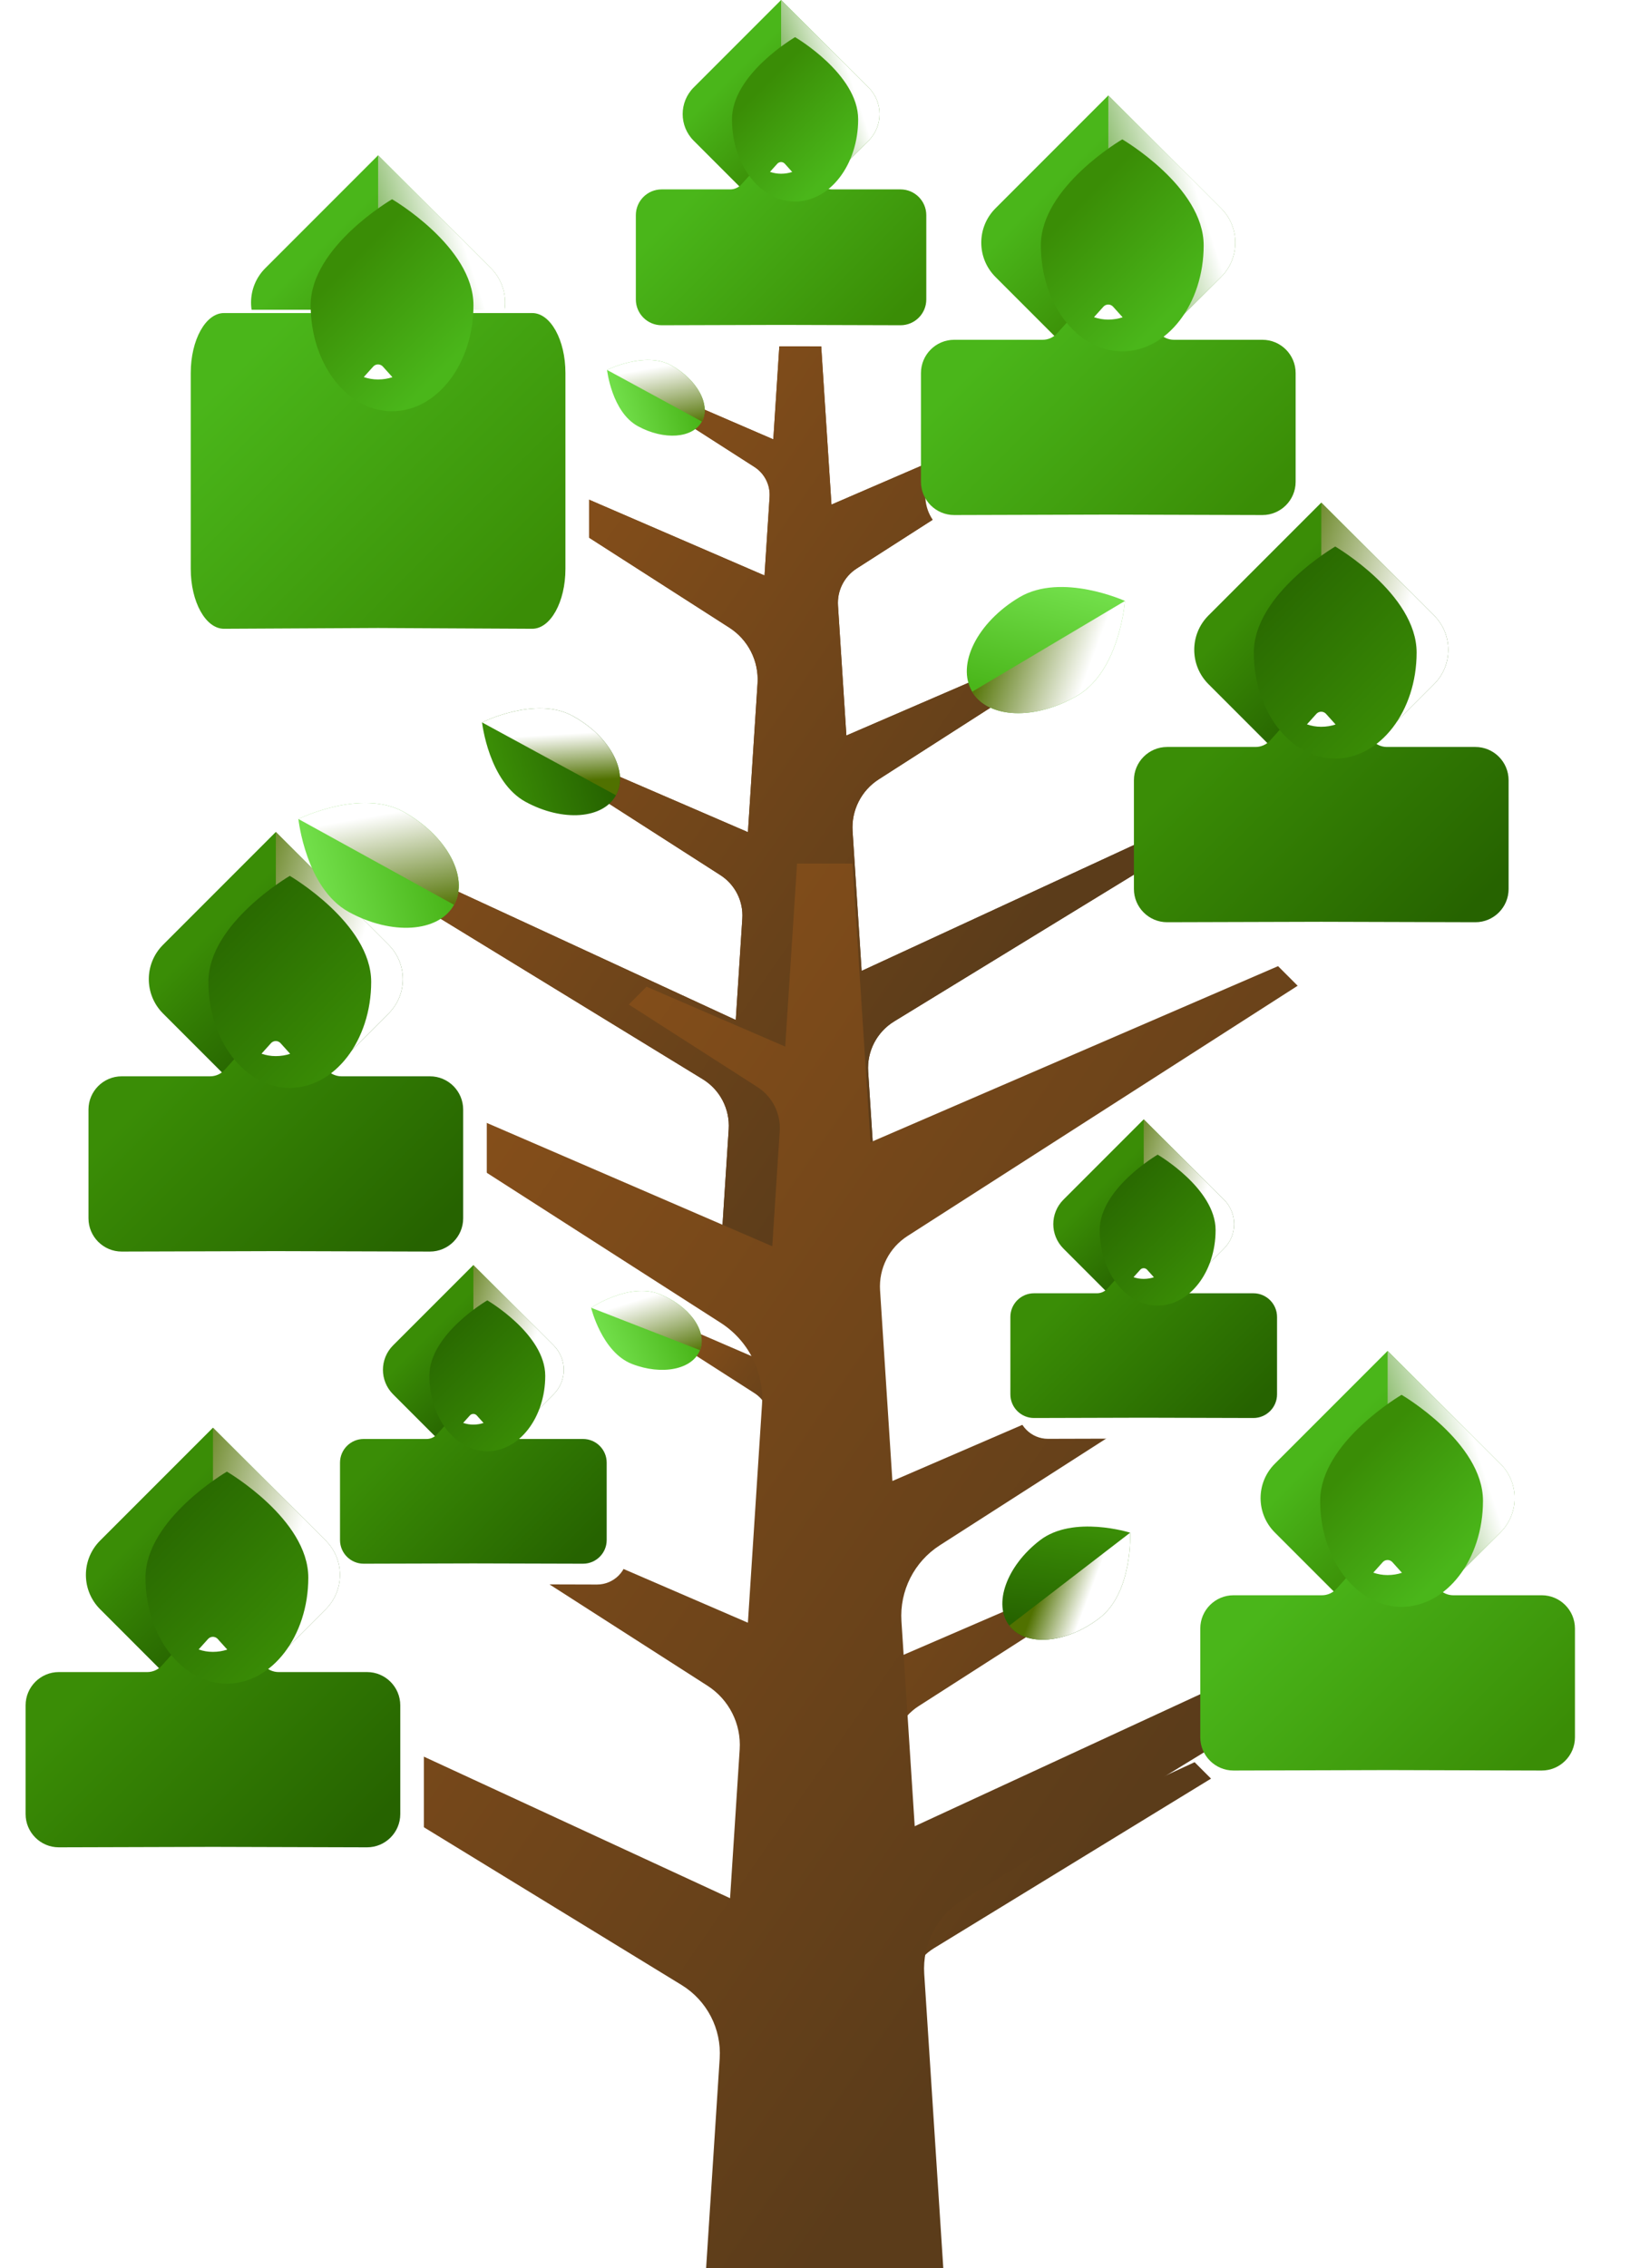 <?xml version="1.0" encoding="UTF-8"?>
<svg xmlns="http://www.w3.org/2000/svg" xmlns:xlink="http://www.w3.org/1999/xlink" viewBox="0 0 817 1136.31">
  <defs>
    <style>
      .cls-1 {
        fill: url(#linear-gradient-19);
      }

      .cls-1, .cls-2, .cls-3, .cls-4, .cls-5, .cls-6, .cls-7, .cls-8, .cls-9, .cls-10, .cls-11, .cls-12, .cls-13, .cls-14, .cls-15, .cls-16, .cls-17, .cls-18, .cls-19, .cls-20, .cls-21, .cls-22, .cls-23, .cls-24, .cls-25, .cls-26, .cls-27, .cls-28, .cls-29, .cls-30, .cls-31, .cls-32, .cls-33, .cls-34, .cls-35, .cls-36, .cls-37, .cls-38, .cls-39, .cls-40, .cls-41, .cls-42, .cls-43, .cls-44, .cls-45, .cls-46, .cls-47, .cls-48, .cls-49, .cls-50, .cls-51, .cls-52, .cls-53, .cls-54, .cls-55, .cls-56, .cls-57, .cls-58, .cls-59, .cls-60, .cls-61, .cls-62, .cls-63 {
        stroke-width: 0px;
      }

      .cls-1, .cls-4, .cls-7, .cls-8, .cls-9, .cls-10, .cls-11, .cls-18, .cls-32, .cls-38, .cls-41, .cls-55, .cls-58, .cls-60, .cls-62 {
        mix-blend-mode: multiply;
      }

      .cls-2 {
        fill: url(#linear-gradient-38);
      }

      .cls-3 {
        fill: url(#linear-gradient-12);
      }

      .cls-4 {
        fill: url(#linear-gradient-23);
      }

      .cls-5 {
        fill: url(#linear-gradient);
      }

      .cls-6 {
        fill: url(#linear-gradient-6);
      }

      .cls-7 {
        fill: url(#linear-gradient-15);
      }

      .cls-8 {
        fill: url(#linear-gradient-43);
      }

      .cls-9 {
        fill: url(#linear-gradient-51);
      }

      .cls-10 {
        fill: url(#linear-gradient-11);
      }

      .cls-11 {
        fill: url(#linear-gradient-49);
      }

      .cls-64 {
        isolation: isolate;
      }

      .cls-12 {
        fill: url(#linear-gradient-42);
      }

      .cls-13 {
        filter: url(#drop-shadow-1);
      }

      .cls-13, .cls-22, .cls-25, .cls-33, .cls-35, .cls-37, .cls-49, .cls-52, .cls-54, .cls-59 {
        fill: #fff;
      }

      .cls-14 {
        fill: url(#linear-gradient-41);
        filter: url(#drop-shadow-18);
      }

      .cls-15 {
        fill: url(#linear-gradient-33);
        filter: url(#drop-shadow-14);
      }

      .cls-16 {
        fill: url(#linear-gradient-25);
        filter: url(#drop-shadow-10);
      }

      .cls-17 {
        fill: url(#linear-gradient-5);
      }

      .cls-18 {
        fill: url(#linear-gradient-45);
      }

      .cls-19 {
        fill: url(#linear-gradient-34);
      }

      .cls-20 {
        fill: url(#linear-gradient-40);
      }

      .cls-21 {
        fill: url(#linear-gradient-29);
        filter: url(#drop-shadow-12);
      }

      .cls-22 {
        filter: url(#drop-shadow-17);
      }

      .cls-23 {
        fill: url(#linear-gradient-16);
      }

      .cls-24 {
        fill: url(#linear-gradient-22);
      }

      .cls-26 {
        fill: url(#linear-gradient-50);
      }

      .cls-27 {
        fill: url(#linear-gradient-32);
      }

      .cls-28 {
        fill: url(#linear-gradient-20);
      }

      .cls-29 {
        fill: url(#linear-gradient-14);
      }

      .cls-30 {
        fill: url(#linear-gradient-2);
      }

      .cls-31 {
        fill: url(#linear-gradient-52);
      }

      .cls-32 {
        fill: url(#linear-gradient-31);
      }

      .cls-33 {
        filter: url(#drop-shadow-13);
      }

      .cls-34 {
        fill: url(#linear-gradient-3);
      }

      .cls-35 {
        filter: url(#drop-shadow-5);
      }

      .cls-36 {
        fill: url(#linear-gradient-9);
        filter: url(#drop-shadow-2);
      }

      .cls-37 {
        filter: url(#drop-shadow-7);
      }

      .cls-38 {
        fill: url(#linear-gradient-47);
      }

      .cls-39 {
        fill: url(#linear-gradient-36);
      }

      .cls-40 {
        fill: url(#linear-gradient-48);
      }

      .cls-41 {
        fill: url(#linear-gradient-35);
      }

      .cls-42 {
        fill: url(#linear-gradient-8);
      }

      .cls-43 {
        fill: url(#linear-gradient-24);
      }

      .cls-44 {
        fill: url(#linear-gradient-26);
      }

      .cls-45 {
        fill: url(#linear-gradient-13);
        filter: url(#drop-shadow-4);
      }

      .cls-46 {
        fill: url(#linear-gradient-18);
      }

      .cls-47 {
        fill: url(#linear-gradient-37);
        filter: url(#drop-shadow-16);
      }

      .cls-48 {
        fill: url(#linear-gradient-30);
      }

      .cls-49 {
        filter: url(#drop-shadow-3);
      }

      .cls-50 {
        fill: url(#linear-gradient-44);
      }

      .cls-51 {
        fill: url(#linear-gradient-46);
      }

      .cls-52 {
        filter: url(#drop-shadow-15);
      }

      .cls-53 {
        fill: url(#linear-gradient-21);
        filter: url(#drop-shadow-8);
      }

      .cls-54 {
        filter: url(#drop-shadow-11);
      }

      .cls-55 {
        fill: url(#linear-gradient-27);
      }

      .cls-56 {
        fill: url(#linear-gradient-28);
      }

      .cls-57 {
        fill: url(#linear-gradient-10);
      }

      .cls-58 {
        fill: url(#linear-gradient-7);
      }

      .cls-59 {
        filter: url(#drop-shadow-9);
      }

      .cls-60 {
        fill: url(#linear-gradient-39);
      }

      .cls-61 {
        fill: url(#linear-gradient-4);
      }

      .cls-62 {
        fill: url(#linear-gradient-53);
      }

      .cls-63 {
        fill: url(#linear-gradient-17);
        filter: url(#drop-shadow-6);
      }
    </style>
    <linearGradient id="linear-gradient" x1="207.94" y1="241.78" x2="521.28" y2="458.58" gradientUnits="userSpaceOnUse">
      <stop offset="0" stop-color="#8d521a"/>
      <stop offset="1" stop-color="#5b3c1a"/>
    </linearGradient>
    <linearGradient id="linear-gradient-2" x1="339.17" y1="647.05" x2="416.88" y2="700.82" xlink:href="#linear-gradient"/>
    <linearGradient id="linear-gradient-3" x1="256.17" y1="802.67" x2="510.81" y2="978.86" xlink:href="#linear-gradient"/>
    <linearGradient id="linear-gradient-4" x1="353.15" y1="814.88" x2="407.26" y2="852.32" xlink:href="#linear-gradient"/>
    <linearGradient id="linear-gradient-5" x1="130.05" y1="556.1" x2="589.63" y2="874.09" xlink:href="#linear-gradient"/>
    <linearGradient id="linear-gradient-6" x1="160.97" y1="123.03" x2="206.05" y2="168.11" gradientUnits="userSpaceOnUse">
      <stop offset="0" stop-color="#4ab61a"/>
      <stop offset="1" stop-color="#3a8d06"/>
    </linearGradient>
    <linearGradient id="linear-gradient-7" x1="235.67" y1="131.74" x2="176.79" y2="151.46" gradientUnits="userSpaceOnUse">
      <stop offset="0" stop-color="#fff"/>
      <stop offset="1" stop-color="#3a8d06"/>
    </linearGradient>
    <filter id="drop-shadow-1" filterUnits="userSpaceOnUse">
      <feOffset dx="7" dy="7"/>
      <feGaussianBlur result="blur" stdDeviation="5"/>
      <feFlood flood-color="#b1b3a9" flood-opacity=".45"/>
      <feComposite in2="blur" operator="in"/>
      <feComposite in="SourceGraphic"/>
    </filter>
    <linearGradient id="linear-gradient-8" x1="128.38" y1="174.8" x2="259.69" y2="306.11" xlink:href="#linear-gradient-6"/>
    <linearGradient id="linear-gradient-9" x1="216.14" y1="177.03" x2="165.96" y2="126.85" xlink:href="#linear-gradient-6"/>
    <filter id="drop-shadow-2" filterUnits="userSpaceOnUse">
      <feOffset dx="7" dy="7"/>
      <feGaussianBlur result="blur-2" stdDeviation="5"/>
      <feFlood flood-color="#456000" flood-opacity=".45"/>
      <feComposite in2="blur-2" operator="in"/>
      <feComposite in="SourceGraphic"/>
    </filter>
    <linearGradient id="linear-gradient-10" x1="369.39" y1="35.04" x2="404.33" y2="69.98" xlink:href="#linear-gradient-6"/>
    <linearGradient id="linear-gradient-11" x1="427.29" y1="41.79" x2="381.65" y2="57.07" xlink:href="#linear-gradient-7"/>
    <filter id="drop-shadow-3" filterUnits="userSpaceOnUse">
      <feOffset dx="7" dy="7"/>
      <feGaussianBlur result="blur-3" stdDeviation="5"/>
      <feFlood flood-color="#b1b3a9" flood-opacity=".45"/>
      <feComposite in2="blur-3" operator="in"/>
      <feComposite in="SourceGraphic"/>
    </filter>
    <linearGradient id="linear-gradient-12" x1="353.74" y1="91.15" x2="434.86" y2="172.27" xlink:href="#linear-gradient-6"/>
    <linearGradient id="linear-gradient-13" x1="412.15" y1="76.9" x2="373.25" y2="38.01" xlink:href="#linear-gradient-6"/>
    <filter id="drop-shadow-4" filterUnits="userSpaceOnUse">
      <feOffset dx="7" dy="7"/>
      <feGaussianBlur result="blur-4" stdDeviation="5"/>
      <feFlood flood-color="#456000" flood-opacity=".45"/>
      <feComposite in2="blur-4" operator="in"/>
      <feComposite in="SourceGraphic"/>
    </filter>
    <linearGradient id="linear-gradient-14" x1="666.97" y1="722.03" x2="712.05" y2="767.11" xlink:href="#linear-gradient-6"/>
    <linearGradient id="linear-gradient-15" x1="741.67" y1="730.74" x2="682.79" y2="750.46" xlink:href="#linear-gradient-7"/>
    <filter id="drop-shadow-5" filterUnits="userSpaceOnUse">
      <feOffset dx="7" dy="7"/>
      <feGaussianBlur result="blur-5" stdDeviation="5"/>
      <feFlood flood-color="#b1b3a9" flood-opacity=".45"/>
      <feComposite in2="blur-5" operator="in"/>
      <feComposite in="SourceGraphic"/>
    </filter>
    <linearGradient id="linear-gradient-16" x1="646.79" y1="794.42" x2="751.44" y2="899.07" xlink:href="#linear-gradient-6"/>
    <linearGradient id="linear-gradient-17" x1="722.14" y1="776.03" x2="671.96" y2="725.85" xlink:href="#linear-gradient-6"/>
    <filter id="drop-shadow-6" filterUnits="userSpaceOnUse">
      <feOffset dx="7" dy="7"/>
      <feGaussianBlur result="blur-6" stdDeviation="5"/>
      <feFlood flood-color="#456000" flood-opacity=".45"/>
      <feComposite in2="blur-6" operator="in"/>
      <feComposite in="SourceGraphic"/>
    </filter>
    <linearGradient id="linear-gradient-18" x1="526.97" y1="93.03" x2="572.05" y2="138.11" xlink:href="#linear-gradient-6"/>
    <linearGradient id="linear-gradient-19" x1="601.67" y1="101.74" x2="542.79" y2="121.46" xlink:href="#linear-gradient-7"/>
    <filter id="drop-shadow-7" filterUnits="userSpaceOnUse">
      <feOffset dx="7" dy="7"/>
      <feGaussianBlur result="blur-7" stdDeviation="5"/>
      <feFlood flood-color="#b1b3a9" flood-opacity=".45"/>
      <feComposite in2="blur-7" operator="in"/>
      <feComposite in="SourceGraphic"/>
    </filter>
    <linearGradient id="linear-gradient-20" x1="506.79" y1="165.42" x2="611.44" y2="270.07" xlink:href="#linear-gradient-6"/>
    <linearGradient id="linear-gradient-21" x1="582.14" y1="147.03" x2="531.96" y2="96.85" xlink:href="#linear-gradient-6"/>
    <filter id="drop-shadow-8" filterUnits="userSpaceOnUse">
      <feOffset dx="7" dy="7"/>
      <feGaussianBlur result="blur-8" stdDeviation="5"/>
      <feFlood flood-color="#456000" flood-opacity=".45"/>
      <feComposite in2="blur-8" operator="in"/>
      <feComposite in="SourceGraphic"/>
    </filter>
    <linearGradient id="linear-gradient-22" x1="1.8" y1="760.51" x2="46.88" y2="805.59" gradientTransform="translate(76.39)" gradientUnits="userSpaceOnUse">
      <stop offset="0" stop-color="#3a8d06"/>
      <stop offset="1" stop-color="#266300"/>
    </linearGradient>
    <linearGradient id="linear-gradient-23" x1="66.16" y1="794.66" x2="-1.04" y2="774.68" gradientTransform="translate(76.39)" gradientUnits="userSpaceOnUse">
      <stop offset="0" stop-color="#fff"/>
      <stop offset="1" stop-color="#507100"/>
    </linearGradient>
    <filter id="drop-shadow-9" filterUnits="userSpaceOnUse">
      <feOffset dx="7" dy="7"/>
      <feGaussianBlur result="blur-9" stdDeviation="5"/>
      <feFlood flood-color="#b1b3a9" flood-opacity=".45"/>
      <feComposite in2="blur-9" operator="in"/>
      <feComposite in="SourceGraphic"/>
    </filter>
    <linearGradient id="linear-gradient-24" x1="-18.39" y1="832.9" x2="86.27" y2="937.55" xlink:href="#linear-gradient-22"/>
    <linearGradient id="linear-gradient-25" x1="141.06" y1="822.21" x2="62.41" y2="743.57" gradientTransform="matrix(1,0,0,1,0,0)" xlink:href="#linear-gradient-22"/>
    <filter id="drop-shadow-10" filterUnits="userSpaceOnUse">
      <feOffset dx="7" dy="7"/>
      <feGaussianBlur result="blur-10" stdDeviation="5"/>
      <feFlood flood-color="#456000" flood-opacity=".45"/>
      <feComposite in2="blur-10" operator="in"/>
      <feComposite in="SourceGraphic"/>
    </filter>
    <linearGradient id="linear-gradient-26" x1="557.33" y1="297.03" x2="602.41" y2="342.11" xlink:href="#linear-gradient-22"/>
    <linearGradient id="linear-gradient-27" x1="621.69" y1="331.18" x2="554.48" y2="311.2" xlink:href="#linear-gradient-23"/>
    <filter id="drop-shadow-11" filterUnits="userSpaceOnUse">
      <feOffset dx="7" dy="7"/>
      <feGaussianBlur result="blur-11" stdDeviation="5"/>
      <feFlood flood-color="#b1b3a9" flood-opacity=".45"/>
      <feComposite in2="blur-11" operator="in"/>
      <feComposite in="SourceGraphic"/>
    </filter>
    <linearGradient id="linear-gradient-28" x1="537.14" y1="369.42" x2="641.8" y2="474.07" xlink:href="#linear-gradient-22"/>
    <linearGradient id="linear-gradient-29" x1="696.59" y1="358.74" x2="617.94" y2="280.09" gradientTransform="matrix(1,0,0,1,0,0)" xlink:href="#linear-gradient-22"/>
    <filter id="drop-shadow-12" filterUnits="userSpaceOnUse">
      <feOffset dx="7" dy="7"/>
      <feGaussianBlur result="blur-12" stdDeviation="5"/>
      <feFlood flood-color="#456000" flood-opacity=".45"/>
      <feComposite in2="blur-12" operator="in"/>
      <feComposite in="SourceGraphic"/>
    </filter>
    <linearGradient id="linear-gradient-30" x1="33.33" y1="462.03" x2="78.41" y2="507.11" xlink:href="#linear-gradient-22"/>
    <linearGradient id="linear-gradient-31" x1="97.69" y1="496.18" x2="30.48" y2="476.2" xlink:href="#linear-gradient-23"/>
    <filter id="drop-shadow-13" filterUnits="userSpaceOnUse">
      <feOffset dx="7" dy="7"/>
      <feGaussianBlur result="blur-13" stdDeviation="5"/>
      <feFlood flood-color="#b1b3a9" flood-opacity=".45"/>
      <feComposite in2="blur-13" operator="in"/>
      <feComposite in="SourceGraphic"/>
    </filter>
    <linearGradient id="linear-gradient-32" x1="13.14" y1="534.42" x2="117.8" y2="639.07" xlink:href="#linear-gradient-22"/>
    <linearGradient id="linear-gradient-33" x1="172.59" y1="523.74" x2="93.94" y2="445.09" gradientTransform="matrix(1,0,0,1,0,0)" xlink:href="#linear-gradient-22"/>
    <filter id="drop-shadow-14" filterUnits="userSpaceOnUse">
      <feOffset dx="7" dy="7"/>
      <feGaussianBlur result="blur-14" stdDeviation="5"/>
      <feFlood flood-color="#456000" flood-opacity=".45"/>
      <feComposite in2="blur-14" operator="in"/>
      <feComposite in="SourceGraphic"/>
    </filter>
    <linearGradient id="linear-gradient-34" x1="476.55" y1="592.99" x2="508.64" y2="625.08" xlink:href="#linear-gradient-22"/>
    <linearGradient id="linear-gradient-35" x1="522.36" y1="617.3" x2="474.53" y2="603.07" xlink:href="#linear-gradient-23"/>
    <filter id="drop-shadow-15" filterUnits="userSpaceOnUse">
      <feOffset dx="7" dy="7"/>
      <feGaussianBlur result="blur-15" stdDeviation="5"/>
      <feFlood flood-color="#b1b3a9" flood-opacity=".45"/>
      <feComposite in2="blur-15" operator="in"/>
      <feComposite in="SourceGraphic"/>
    </filter>
    <linearGradient id="linear-gradient-36" x1="462.18" y1="644.51" x2="536.67" y2="719" xlink:href="#linear-gradient-22"/>
    <linearGradient id="linear-gradient-37" x1="597.69" y1="636.91" x2="541.71" y2="580.93" gradientTransform="matrix(1,0,0,1,0,0)" xlink:href="#linear-gradient-22"/>
    <filter id="drop-shadow-16" filterUnits="userSpaceOnUse">
      <feOffset dx="7" dy="7"/>
      <feGaussianBlur result="blur-16" stdDeviation="5"/>
      <feFlood flood-color="#456000" flood-opacity=".45"/>
      <feComposite in2="blur-16" operator="in"/>
      <feComposite in="SourceGraphic"/>
    </filter>
    <linearGradient id="linear-gradient-38" x1="140.55" y1="665.99" x2="172.64" y2="698.08" xlink:href="#linear-gradient-22"/>
    <linearGradient id="linear-gradient-39" x1="186.36" y1="690.3" x2="138.53" y2="676.07" xlink:href="#linear-gradient-23"/>
    <filter id="drop-shadow-17" filterUnits="userSpaceOnUse">
      <feOffset dx="7" dy="7"/>
      <feGaussianBlur result="blur-17" stdDeviation="5"/>
      <feFlood flood-color="#b1b3a9" flood-opacity=".45"/>
      <feComposite in2="blur-17" operator="in"/>
      <feComposite in="SourceGraphic"/>
    </filter>
    <linearGradient id="linear-gradient-40" x1="126.18" y1="717.51" x2="200.67" y2="792" xlink:href="#linear-gradient-22"/>
    <linearGradient id="linear-gradient-41" x1="261.69" y1="709.91" x2="205.71" y2="653.93" gradientTransform="matrix(1,0,0,1,0,0)" xlink:href="#linear-gradient-22"/>
    <filter id="drop-shadow-18" filterUnits="userSpaceOnUse">
      <feOffset dx="7" dy="7"/>
      <feGaussianBlur result="blur-18" stdDeviation="5"/>
      <feFlood flood-color="#456000" flood-opacity=".45"/>
      <feComposite in2="blur-18" operator="in"/>
      <feComposite in="SourceGraphic"/>
    </filter>
    <linearGradient id="linear-gradient-42" x1="275.72" y1="361.7" x2="317.21" y2="403.18" gradientTransform="translate(700.86 -127.82) rotate(59.3)" gradientUnits="userSpaceOnUse">
      <stop offset="0" stop-color="#71de49"/>
      <stop offset="1" stop-color="#4ab61a"/>
    </linearGradient>
    <linearGradient id="linear-gradient-43" x1="318.03" y1="368.66" x2="277.29" y2="401.5" gradientTransform="translate(700.86 -127.82) rotate(59.3)" xlink:href="#linear-gradient-23"/>
    <linearGradient id="linear-gradient-44" x1="270.6" y1="633.15" x2="312.08" y2="674.63" gradientTransform="translate(-524.88 373.86) rotate(-61.13)" xlink:href="#linear-gradient-42"/>
    <linearGradient id="linear-gradient-45" x1="312.91" y1="640.11" x2="272.17" y2="672.95" gradientTransform="translate(-524.88 373.86) rotate(-61.13)" xlink:href="#linear-gradient-23"/>
    <linearGradient id="linear-gradient-46" x1="547.56" y1="728.17" x2="574.84" y2="755.45" gradientTransform="translate(-571.19 921.29) rotate(-68.72)" xlink:href="#linear-gradient-42"/>
    <linearGradient id="linear-gradient-47" x1="575.39" y1="732.75" x2="548.6" y2="754.35" gradientTransform="translate(-571.19 921.29) rotate(-68.72)" xlink:href="#linear-gradient-23"/>
    <linearGradient id="linear-gradient-48" x1="541.81" y1="542.11" x2="577.39" y2="577.7" gradientTransform="translate(-484.2 606.49) rotate(-61.46)" xlink:href="#linear-gradient-22"/>
    <linearGradient id="linear-gradient-49" x1="275.74" y1="368.11" x2="277.12" y2="391.98" gradientTransform="matrix(1,0,0,1,0,0)" xlink:href="#linear-gradient-23"/>
    <linearGradient id="linear-gradient-50" x1="312.04" y1="968.4" x2="347.63" y2="1003.99" gradientTransform="translate(1115.12 -72.39) rotate(52.45)" xlink:href="#linear-gradient-22"/>
    <linearGradient id="linear-gradient-51" x1="540.45" y1="773.64" x2="541.84" y2="797.51" gradientTransform="translate(1473.29 616.09) rotate(113.91)" xlink:href="#linear-gradient-23"/>
    <linearGradient id="linear-gradient-52" x1="732.63" y1="506.54" x2="757.83" y2="531.73" gradientTransform="translate(-484.2 606.49) rotate(-61.46)" xlink:href="#linear-gradient-42"/>
    <linearGradient id="linear-gradient-53" x1="758.33" y1="510.77" x2="733.59" y2="530.72" gradientTransform="translate(-484.2 606.49) rotate(-61.46)" xlink:href="#linear-gradient-23"/>
  </defs>
  <g class="cls-64">
    <g id="Layer_1" data-name="Layer 1">
      <g>
        <path class="cls-5" d="m587,426.78l-8.23-8.23-146.9,67.88-4.53-70.03c-.67-10.39,4.35-20.33,13.11-25.95l91.19-58.47-6.89-6.89-100.52,43.41-2.79-43.11-1.42-22.02c-.48-7.43,3.11-14.53,9.38-18.55l133.33-85.48-6.69-6.69-139.29,60.15-6.17-95.19h-18.93l-4.05,62.51-47.37-20.46-6.08,6.08,43.98,28.2c5.08,3.26,8,9.02,7.61,15.05l-2.55,39.33-124.89-53.94-6.89,6.89,114.17,73.2c9.43,6.05,14.84,16.74,14.12,27.93l-4.82,74.51-91.12-39.35-6.89,6.89,84.2,53.99c7.35,4.72,11.57,13.05,11,21.77l-3.29,50.81-162.2-74.95-9.61,9.61,155.24,94.99c8.67,5.3,13.68,14.97,13.03,25.11l-4.63,71.58h81.05l-6.51-100.52c-.66-10.14,4.36-19.81,13.03-25.11l138.84-84.95Z"/>
        <path class="cls-30" d="m416.75,716.82l-6.17-95.19h-18.93l-4.05,62.51-47.37-20.46-6.08,6.08,43.98,28.2c5.08,3.26,8,9.02,7.61,15.05l-2.55,39.33"/>
        <path class="cls-34" d="m381.05,902.76c7.35,4.72,11.57,13.05,11,21.77l-3.29,50.81-162.2-74.95-9.61,9.61,155.24,94.99c8.67,5.3,13.68,14.97,13.03,25.11l-4.63,71.58h81.05l-6.51-100.52c-.66-10.14,4.36-19.81,13.03-25.11l138.84-84.95-8.23-8.23-146.9,67.88-4.53-70.03c-.67-10.39,4.35-20.33,13.11-25.95l91.19-58.47-6.89-6.89-100.52,43.41-2.79-43.11-1.42-22.02c-.48-7.43,3.11-14.53,9.38-18.55"/>
        <path class="cls-61" d="m385.56,778.8c9.43,6.05,14.84,16.74,14.12,27.93l-4.82,74.51-14.86,10.75"/>
        <path class="cls-5" d="m587,426.78l-8.23-8.23-146.9,67.88-4.53-70.03c-.67-10.39,4.35-20.33,13.11-25.95l91.19-58.47-6.89-6.89-100.52,43.41-2.79-43.11-1.42-22.02c-.48-7.43,3.11-14.53,9.38-18.55l133.33-85.48-6.69-6.69-139.29,60.15-6.17-95.19h-18.93l-4.05,62.51-47.37-20.46-6.08,6.08,43.98,28.2c5.08,3.26,8,9.02,7.61,15.05l-2.55,39.33-124.89-53.94-6.89,6.89,114.17,73.2c9.43,6.05,14.84,16.74,14.12,27.93l-4.82,74.51-91.12-39.35-6.89,6.89,84.2,53.99c7.35,4.72,11.57,13.05,11,21.77l-3.29,50.81-162.2-74.95-9.61,9.61,155.24,94.99c8.67,5.3,13.68,14.97,13.03,25.11l-4.63,71.58h81.05l-6.51-100.52c-.66-10.14,4.36-19.81,13.03-25.11l138.84-84.95Z"/>
        <path class="cls-17" d="m686.02,827.45l-12.07-12.07-215.47,99.57-6.65-102.71c-.99-15.24,6.38-29.81,19.24-38.05l133.76-85.76-10.11-10.11-147.43,63.67-4.09-63.23-2.09-32.3c-.7-10.9,4.56-21.32,13.76-27.21l195.55-125.38-9.82-9.82-204.29,88.23-9.04-139.62h-27.76l-5.94,91.69-69.49-30.01-8.92,8.92,64.5,41.36c7.46,4.78,11.73,13.24,11.16,22.07l-3.74,57.69-183.19-79.11-10.11,10.11,167.45,107.36c13.84,8.87,21.77,24.56,20.71,40.96l-7.07,109.29-133.65-57.72-10.11,10.11,123.5,79.18c10.79,6.92,16.97,19.14,16.14,31.93l-4.82,74.52-237.91-109.94-14.1,14.1,227.7,139.32c12.71,7.78,20.07,21.96,19.11,36.83l-6.8,104.99h118.87l-9.55-147.43c-.96-14.87,6.39-29.05,19.11-36.83l203.64-124.6Z"/>
        <g>
          <g>
            <g>
              <path class="cls-6" d="m246.05,168.77l-39.34,39.35c-9.5,9.5-24.91,9.5-34.41,0l-39.34-39.35c-9.5-9.5-9.5-24.9,0-34.4l56.54-56.54,56.54,56.54c9.5,9.5,9.5,24.9,0,34.4Z"/>
              <path class="cls-58" d="m206.72,208.11l39.34-39.35c9.5-9.5,9.5-24.9,0-34.4l-56.54-56.54v137.42c6.23,0,12.46-2.38,17.21-7.13Z"/>
            </g>
            <path class="cls-13" d="m189.5,323.29l-77.22.39c-11.85,0-21.47-17.34-21.47-38.66v-98.15c0-21.33,9.63-38.68,21.46-38.68h44.33c1.4,0,2.74-1.07,3.68-2.93l18.84-37.65.13-.23c2.76-4.97,6.4-7.69,10.28-7.69s7.52,2.73,10.27,7.68l.3.56,18.68,37.34c.93,1.86,2.27,2.93,3.68,2.93h44.33c11.83,0,21.46,17.35,21.46,38.68v98.15c0,21.32-9.63,38.66-21.46,38.66l-77.26-.39Z"/>
            <path class="cls-42" d="m266.76,156.84h-44.33c-2.75,0-5.39-2.09-7.24-5.79l-18.68-37.34-.13-.23c-1.84-3.31-4.27-5.14-6.87-5.14s-5.04,1.83-6.87,5.14l-.13.23-18.68,37.34c-1.85,3.7-4.49,5.79-7.24,5.79h-44.33c-9.18,0-16.65,13.46-16.65,30.03v98.15c0,16.54,7.47,30,16.65,30l77.25-.39,77.25.39c9.18,0,16.65-13.46,16.65-30v-98.15c0-16.56-7.47-30.03-16.65-30.03Z"/>
            <path class="cls-36" d="m230.31,145.93c0-29.33-40.8-53.11-40.8-53.11,0,0-40.8,23.78-40.8,53.11s18.27,53.11,40.8,53.11,40.8-23.78,40.8-53.11Z"/>
            <path class="cls-25" d="m196.69,188.97c-2.19.74-4.61,1.15-7.24,1.15-2.48,0-4.88-.42-7.12-1.21l4.84-5.37c1.28-1.28,3.35-1.28,4.63,0l4.89,5.43Z"/>
          </g>
          <g>
            <g>
              <path class="cls-57" d="m435.34,70.49l-30.49,30.5c-7.36,7.36-19.31,7.36-26.67,0l-30.49-30.5c-7.36-7.36-7.36-19.3,0-26.67L391.51,0l43.83,43.83c7.36,7.36,7.36,19.3,0,26.67Z"/>
              <path class="cls-10" d="m404.85,100.99l30.49-30.5c7.36-7.36,7.36-19.3,0-26.67L391.51,0v106.51c4.83,0,9.65-1.84,13.34-5.52Z"/>
            </g>
            <path class="cls-49" d="m391.5,166.5l-59.86.17c-9.18,0-16.64-7.46-16.64-16.63v-42.23c0-9.18,7.46-16.64,16.63-16.64h34.36c1.09,0,2.13-.46,2.85-1.26l14.6-16.2.1-.1c2.14-2.14,4.96-3.31,7.97-3.31s5.83,1.17,7.96,3.3l.23.24,14.48,16.07c.72.8,1.76,1.26,2.85,1.26h34.36c9.17,0,16.63,7.47,16.63,16.64v42.23c0,9.17-7.46,16.63-16.63,16.63l-59.89-.17Z"/>
            <path class="cls-3" d="m451.39,94.89h-34.36c-2.13,0-4.18-.9-5.62-2.49l-14.48-16.07-.1-.1c-1.42-1.42-3.31-2.21-5.33-2.21s-3.9.79-5.33,2.21l-.1.1-14.48,16.07c-1.43,1.59-3.48,2.49-5.62,2.49h-34.36c-7.12,0-12.91,5.79-12.91,12.92v42.23c0,7.12,5.79,12.91,12.91,12.91l59.88-.17,59.88.17c7.12,0,12.91-5.79,12.91-12.91v-42.23c0-7.13-5.79-12.92-12.91-12.92Z"/>
            <path class="cls-45" d="m423.13,52.79c0-22.74-31.62-41.17-31.62-41.17,0,0-31.62,18.43-31.62,41.17s14.16,41.17,31.62,41.17,31.62-18.43,31.62-41.17Z"/>
            <path class="cls-25" d="m397.07,86.15c-1.7.57-3.58.89-5.61.89-1.92,0-3.78-.33-5.52-.94l3.75-4.16c.99-.99,2.6-.99,3.59,0l3.79,4.21Z"/>
          </g>
          <g>
            <g>
              <path class="cls-29" d="m752.05,767.77l-39.34,39.35c-9.5,9.5-24.91,9.5-34.41,0l-39.34-39.35c-9.5-9.5-9.5-24.9,0-34.4l56.54-56.54,56.54,56.54c9.5,9.5,9.5,24.9,0,34.4Z"/>
              <path class="cls-7" d="m712.72,807.11l39.34-39.35c9.5-9.5,9.5-24.9,0-34.4l-56.54-56.54v137.42c6.23,0,12.46-2.38,17.21-7.13Z"/>
            </g>
            <path class="cls-35" d="m695.5,891.63l-77.22.21c-11.85,0-21.47-9.63-21.47-21.46v-54.48c0-11.84,9.63-21.47,21.46-21.47h44.33c1.4,0,2.74-.59,3.68-1.63l18.84-20.9.13-.13c2.76-2.76,6.4-4.27,10.28-4.27s7.52,1.51,10.27,4.26l.3.31,18.68,20.73c.93,1.03,2.27,1.62,3.68,1.62h44.33c11.83,0,21.46,9.63,21.46,21.47v54.48c0,11.83-9.63,21.46-21.46,21.46l-77.26-.21Z"/>
            <path class="cls-23" d="m772.76,799.24h-44.33c-2.75,0-5.39-1.16-7.24-3.21l-18.68-20.73-.13-.13c-1.84-1.84-4.27-2.85-6.87-2.85s-5.04,1.02-6.87,2.85l-.13.13-18.68,20.73c-1.85,2.05-4.49,3.21-7.24,3.21h-44.33c-9.18,0-16.65,7.47-16.65,16.67v54.48c0,9.18,7.47,16.65,16.65,16.65l77.25-.22,77.25.22c9.18,0,16.65-7.47,16.65-16.65v-54.48c0-9.2-7.47-16.67-16.65-16.67Z"/>
            <path class="cls-63" d="m736.31,744.93c0-29.33-40.8-53.11-40.8-53.11,0,0-40.8,23.78-40.8,53.11s18.27,53.11,40.8,53.11,40.8-23.78,40.8-53.11Z"/>
            <path class="cls-25" d="m702.69,787.97c-2.19.74-4.61,1.15-7.24,1.15-2.48,0-4.88-.42-7.12-1.21l4.84-5.37c1.28-1.28,3.35-1.28,4.63,0l4.89,5.43Z"/>
          </g>
          <g>
            <g>
              <path class="cls-46" d="m612.05,138.77l-39.34,39.35c-9.5,9.5-24.91,9.5-34.41,0l-39.34-39.35c-9.5-9.5-9.5-24.9,0-34.4l56.54-56.54,56.54,56.54c9.5,9.5,9.5,24.9,0,34.4Z"/>
              <path class="cls-1" d="m572.72,178.11l39.34-39.35c9.5-9.5,9.5-24.9,0-34.4l-56.54-56.54v137.42c6.23,0,12.46-2.38,17.21-7.13Z"/>
            </g>
            <path class="cls-37" d="m555.5,262.63l-77.22.21c-11.85,0-21.47-9.63-21.47-21.46v-54.48c0-11.84,9.63-21.47,21.46-21.47h44.33c1.4,0,2.74-.59,3.68-1.63l18.84-20.9.13-.13c2.76-2.76,6.4-4.27,10.28-4.27s7.52,1.51,10.27,4.26l.3.31,18.68,20.73c.93,1.03,2.27,1.62,3.68,1.62h44.33c11.83,0,21.46,9.63,21.46,21.47v54.48c0,11.83-9.63,21.46-21.46,21.46l-77.26-.21Z"/>
            <path class="cls-28" d="m632.76,170.24h-44.33c-2.75,0-5.39-1.16-7.24-3.21l-18.68-20.73-.13-.13c-1.84-1.84-4.27-2.85-6.87-2.85s-5.04,1.02-6.87,2.85l-.13.13-18.68,20.73c-1.85,2.05-4.49,3.21-7.24,3.21h-44.33c-9.18,0-16.65,7.47-16.65,16.67v54.48c0,9.18,7.47,16.65,16.65,16.65l77.25-.22,77.25.22c9.18,0,16.65-7.47,16.65-16.65v-54.48c0-9.2-7.47-16.67-16.65-16.67Z"/>
            <path class="cls-53" d="m596.31,115.93c0-29.33-40.8-53.11-40.8-53.11,0,0-40.8,23.78-40.8,53.11s18.27,53.11,40.8,53.11,40.8-23.78,40.8-53.11Z"/>
            <path class="cls-25" d="m562.69,158.97c-2.19.74-4.61,1.15-7.24,1.15-2.48,0-4.88-.42-7.12-1.21l4.84-5.37c1.28-1.28,3.35-1.28,4.63,0l4.89,5.43Z"/>
          </g>
          <g>
            <g>
              <path class="cls-24" d="m163.27,806.24l-39.34,39.35c-9.5,9.5-24.91,9.5-34.41,0l-39.34-39.35c-9.5-9.5-9.5-24.9,0-34.4l56.54-56.54,56.54,56.54c9.5,9.5,9.5,24.9,0,34.4Z"/>
              <path class="cls-4" d="m123.94,845.59l39.34-39.35c9.5-9.5,9.5-24.9,0-34.4l-56.54-56.54v137.42c6.23,0,12.46-2.38,17.21-7.13Z"/>
            </g>
            <path class="cls-59" d="m106.72,930.11l-77.22.21c-11.85,0-21.47-9.63-21.47-21.46v-54.48c0-11.84,9.63-21.47,21.46-21.47h44.33c1.4,0,2.74-.59,3.68-1.63l18.84-20.9.13-.13c2.76-2.76,6.4-4.27,10.28-4.27s7.52,1.51,10.27,4.26l.3.31,18.68,20.73c.93,1.03,2.27,1.63,3.68,1.63h44.33c11.83,0,21.46,9.63,21.46,21.47v54.48c0,11.83-9.63,21.46-21.46,21.46l-77.26-.21Z"/>
            <path class="cls-43" d="m183.98,837.72h-44.33c-2.75,0-5.39-1.16-7.24-3.21l-18.68-20.73-.13-.13c-1.84-1.84-4.27-2.85-6.87-2.85s-5.04,1.02-6.87,2.85l-.13.13-18.68,20.73c-1.85,2.05-4.49,3.21-7.24,3.21H29.48c-9.18,0-16.65,7.47-16.65,16.67v54.48c0,9.18,7.47,16.65,16.65,16.65l77.25-.22,77.25.22c9.18,0,16.65-7.47,16.65-16.65v-54.48c0-9.2-7.47-16.67-16.65-16.67Z"/>
            <path class="cls-16" d="m147.53,783.41c0-29.33-40.8-53.11-40.8-53.11,0,0-40.8,23.78-40.8,53.11s18.27,53.11,40.8,53.11,40.8-23.78,40.8-53.11Z"/>
            <path class="cls-25" d="m113.91,826.45c-2.19.74-4.61,1.15-7.24,1.15-2.48,0-4.88-.42-7.12-1.21l4.84-5.37c1.28-1.28,3.35-1.28,4.63,0l4.89,5.43Z"/>
          </g>
          <g>
            <g>
              <path class="cls-44" d="m718.8,342.76l-39.34,39.35c-9.5,9.5-24.91,9.5-34.41,0l-39.34-39.35c-9.5-9.5-9.5-24.9,0-34.4l56.54-56.54,56.54,56.54c9.5,9.5,9.5,24.9,0,34.4Z"/>
              <path class="cls-55" d="m679.46,382.11l39.34-39.35c9.5-9.5,9.5-24.9,0-34.4l-56.54-56.54v137.42c6.23,0,12.46-2.38,17.21-7.13Z"/>
            </g>
            <path class="cls-54" d="m662.24,466.63l-77.22.21c-11.85,0-21.47-9.63-21.47-21.46v-54.48c0-11.84,9.63-21.47,21.46-21.47h44.33c1.4,0,2.74-.59,3.68-1.63l18.84-20.9.13-.13c2.76-2.76,6.4-4.27,10.28-4.27s7.52,1.51,10.27,4.26l.3.31,18.68,20.73c.93,1.03,2.27,1.63,3.68,1.63h44.33c11.83,0,21.46,9.63,21.46,21.47v54.48c0,11.83-9.63,21.46-21.46,21.46l-77.26-.21Z"/>
            <path class="cls-56" d="m739.5,374.24h-44.33c-2.75,0-5.39-1.16-7.24-3.21l-18.68-20.73-.13-.13c-1.84-1.84-4.27-2.85-6.87-2.85s-5.04,1.02-6.87,2.85l-.13.13-18.68,20.73c-1.85,2.05-4.49,3.21-7.24,3.21h-44.33c-9.18,0-16.65,7.47-16.65,16.67v54.48c0,9.18,7.47,16.65,16.65,16.65l77.25-.22,77.25.22c9.18,0,16.65-7.47,16.65-16.65v-54.48c0-9.2-7.47-16.67-16.65-16.67Z"/>
            <path class="cls-21" d="m703.05,319.93c0-29.33-40.8-53.11-40.8-53.11,0,0-40.8,23.78-40.8,53.11s18.27,53.11,40.8,53.11,40.8-23.78,40.8-53.11Z"/>
            <path class="cls-25" d="m669.43,362.97c-2.19.74-4.61,1.15-7.24,1.15-2.48,0-4.88-.42-7.12-1.21l4.84-5.37c1.28-1.28,3.35-1.28,4.63,0l4.89,5.43Z"/>
          </g>
          <g>
            <g>
              <path class="cls-48" d="m194.8,507.76l-39.34,39.35c-9.5,9.5-24.91,9.5-34.41,0l-39.34-39.35c-9.5-9.5-9.5-24.9,0-34.4l56.54-56.54,56.54,56.54c9.5,9.5,9.5,24.9,0,34.4Z"/>
              <path class="cls-32" d="m155.46,547.11l39.34-39.35c9.5-9.5,9.5-24.9,0-34.4l-56.54-56.54v137.42c6.23,0,12.46-2.38,17.21-7.13Z"/>
            </g>
            <path class="cls-33" d="m138.24,631.63l-77.22.21c-11.85,0-21.47-9.63-21.47-21.46v-54.48c0-11.84,9.63-21.47,21.46-21.47h44.33c1.4,0,2.74-.59,3.68-1.63l18.84-20.9.13-.13c2.76-2.76,6.4-4.27,10.28-4.27s7.52,1.51,10.27,4.26l.3.31,18.68,20.73c.93,1.03,2.27,1.63,3.68,1.63h44.33c11.83,0,21.46,9.63,21.46,21.47v54.48c0,11.83-9.63,21.46-21.46,21.46l-77.26-.21Z"/>
            <path class="cls-27" d="m215.5,539.24h-44.33c-2.75,0-5.39-1.16-7.24-3.21l-18.68-20.73-.13-.13c-1.84-1.84-4.27-2.85-6.87-2.85s-5.04,1.02-6.87,2.85l-.13.13-18.68,20.73c-1.85,2.05-4.49,3.21-7.24,3.21h-44.33c-9.18,0-16.65,7.47-16.65,16.67v54.48c0,9.18,7.47,16.65,16.65,16.65l77.25-.22,77.25.22c9.18,0,16.65-7.47,16.65-16.65v-54.48c0-9.2-7.47-16.67-16.65-16.67Z"/>
            <path class="cls-15" d="m179.05,484.93c0-29.33-40.8-53.11-40.8-53.11,0,0-40.8,23.78-40.8,53.11s18.27,53.11,40.8,53.11,40.8-23.78,40.8-53.11Z"/>
            <path class="cls-25" d="m145.43,527.97c-2.19.74-4.61,1.15-7.24,1.15-2.48,0-4.88-.42-7.12-1.21l4.84-5.37c1.28-1.28,3.35-1.28,4.63,0l4.89,5.43Z"/>
          </g>
          <g>
            <g>
              <path class="cls-19" d="m613.5,625.54l-28,28.01c-6.76,6.76-17.73,6.76-24.49,0l-28-28.01c-6.76-6.76-6.76-17.72,0-24.49l40.24-40.24,40.24,40.24c6.76,6.76,6.76,17.72,0,24.49Z"/>
              <path class="cls-41" d="m585.5,653.55l28-28.01c6.76-6.76,6.76-17.72,0-24.49l-40.24-40.24v97.81c4.43,0,8.87-1.69,12.25-5.07Z"/>
            </g>
            <path class="cls-52" d="m573.25,713.71l-54.96.15c-8.43,0-15.28-6.85-15.28-15.27v-38.78c0-8.43,6.85-15.28,15.27-15.28h31.55c1,0,1.95-.42,2.62-1.16l13.41-14.87.09-.09c1.96-1.96,4.56-3.04,7.32-3.04s5.35,1.08,7.31,3.03l.21.22,13.29,14.75c.66.73,1.62,1.16,2.62,1.16h31.55c8.42,0,15.27,6.86,15.27,15.28v38.78c0,8.42-6.85,15.27-15.27,15.27l-54.99-.15Z"/>
            <path class="cls-39" d="m628.24,647.94h-31.55c-1.96,0-3.84-.83-5.16-2.29l-13.29-14.75-.09-.09c-1.31-1.31-3.04-2.03-4.89-2.03s-3.58.72-4.89,2.03l-.09.09-13.29,14.75c-1.32,1.46-3.2,2.29-5.16,2.29h-31.55c-6.53,0-11.85,5.32-11.85,11.86v38.78c0,6.53,5.32,11.85,11.85,11.85l54.98-.15,54.98.15c6.53,0,11.85-5.32,11.85-11.85v-38.78c0-6.54-5.32-11.86-11.85-11.86Z"/>
            <path class="cls-47" d="m602.29,609.29c0-20.88-29.04-37.8-29.04-37.8,0,0-29.04,16.92-29.04,37.8s13,37.8,29.04,37.8,29.04-16.92,29.04-37.8Z"/>
            <path class="cls-25" d="m578.37,639.92c-1.56.52-3.28.82-5.15.82-1.77,0-3.47-.3-5.07-.86l3.45-3.82c.91-.91,2.38-.91,3.29,0l3.48,3.86Z"/>
          </g>
          <g>
            <g>
              <path class="cls-2" d="m277.5,698.54l-28,28.01c-6.76,6.76-17.73,6.76-24.49,0l-28-28.01c-6.76-6.76-6.76-17.72,0-24.49l40.24-40.24,40.24,40.24c6.76,6.76,6.76,17.72,0,24.49Z"/>
              <path class="cls-60" d="m249.5,726.55l28-28.01c6.76-6.76,6.76-17.72,0-24.49l-40.24-40.24v97.81c4.43,0,8.87-1.69,12.25-5.07Z"/>
            </g>
            <path class="cls-22" d="m237.25,786.71l-54.96.15c-8.43,0-15.28-6.85-15.28-15.27v-38.78c0-8.43,6.85-15.28,15.27-15.28h31.55c1,0,1.95-.42,2.62-1.16l13.41-14.87.09-.09c1.96-1.96,4.56-3.04,7.32-3.04s5.35,1.08,7.31,3.03l.21.22,13.29,14.75c.66.73,1.62,1.16,2.62,1.16h31.55c8.42,0,15.27,6.86,15.27,15.28v38.78c0,8.42-6.85,15.27-15.27,15.27l-54.99-.15Z"/>
            <path class="cls-20" d="m292.24,720.94h-31.55c-1.96,0-3.84-.83-5.16-2.29l-13.29-14.75-.09-.09c-1.31-1.31-3.04-2.03-4.89-2.03s-3.58.72-4.89,2.03l-.09.09-13.29,14.75c-1.32,1.46-3.2,2.29-5.16,2.29h-31.55c-6.53,0-11.85,5.32-11.85,11.86v38.78c0,6.53,5.32,11.85,11.85,11.85l54.98-.15,54.98.15c6.53,0,11.85-5.32,11.85-11.85v-38.78c0-6.54-5.32-11.86-11.85-11.86Z"/>
            <path class="cls-14" d="m266.29,682.29c0-20.88-29.04-37.8-29.04-37.8,0,0-29.04,16.92-29.04,37.8s13,37.8,29.04,37.8,29.04-16.92,29.04-37.8Z"/>
            <path class="cls-25" d="m242.37,712.92c-1.56.52-3.28.82-5.15.82-1.77,0-3.47-.3-5.07-.86l3.45-3.82c.91-.91,2.38-.91,3.29,0l3.48,3.86Z"/>
          </g>
        </g>
        <g>
          <g>
            <path class="cls-12" d="m540.18,348.41c21.14-12.56,23.68-47.33,23.68-47.33,0,0-31.75-14.41-52.89-1.86-21.14,12.56-31.75,33.75-23.68,47.33,8.07,13.58,31.75,14.41,52.89,1.86Z"/>
            <path class="cls-8" d="m540.18,348.41c21.14-12.56,23.68-47.33,23.68-47.33l-76.57,45.48c8.07,13.58,31.75,14.41,52.89,1.86Z"/>
          </g>
          <g>
            <path class="cls-50" d="m202.38,406.77c-21.54-11.87-52.81,3.55-52.81,3.55,0,0,3.65,34.68,25.19,46.55,21.54,11.87,45.18,10.28,52.81-3.55,7.63-13.84-3.65-34.68-25.19-46.55Z"/>
            <path class="cls-18" d="m202.38,406.77c-21.54-11.87-52.81,3.55-52.81,3.55l77.99,42.99c7.63-13.84-3.65-34.68-25.19-46.55Z"/>
          </g>
          <g>
            <path class="cls-51" d="m330.39,648.29c-15.07-5.87-34.11,6.9-34.11,6.9,0,0,5.39,22.29,20.46,28.15,15.07,5.87,30.34,2.78,34.11-6.9,3.77-9.68-5.39-22.29-20.46-28.15Z"/>
            <path class="cls-38" d="m330.39,648.29c-15.07-5.87-34.11,6.9-34.11,6.9l54.57,21.25c3.77-9.68-5.39-22.29-20.46-28.15Z"/>
          </g>
          <g>
            <path class="cls-40" d="m286.91,358.62c-18.53-10.08-45.29,3.31-45.29,3.31,0,0,3.3,29.73,21.84,39.81,18.53,10.08,38.81,8.6,45.29-3.31,6.48-11.91-3.3-29.73-21.84-39.81Z"/>
            <path class="cls-11" d="m286.91,358.62c-18.53-10.08-45.29,3.31-45.29,3.31l67.12,36.51c6.48-11.91-3.3-29.73-21.84-39.81Z"/>
          </g>
          <g>
            <path class="cls-26" d="m551.14,810.63c16.73-12.86,15.33-42.74,15.33-42.74,0,0-28.52-9.03-45.24,3.82-16.73,12.86-23.59,31.99-15.33,42.74,8.26,10.75,28.52,9.03,45.24-3.82Z"/>
            <path class="cls-9" d="m551.14,810.63c16.73-12.86,15.33-42.74,15.33-42.74l-60.58,46.56c8.26,10.75,28.52,9.03,45.24-3.82Z"/>
          </g>
          <g>
            <path class="cls-31" d="m336.33,183c-13.12-7.14-32.06,2.34-32.06,2.34,0,0,2.34,21.05,15.46,28.19,13.12,7.14,27.48,6.09,32.06-2.34,4.58-8.43-2.34-21.05-15.46-28.19Z"/>
            <path class="cls-62" d="m336.33,183c-13.12-7.14-32.06,2.34-32.06,2.34l47.52,25.85c4.58-8.43-2.34-21.05-15.46-28.19Z"/>
          </g>
        </g>
      </g>
    </g>
  </g>
</svg>